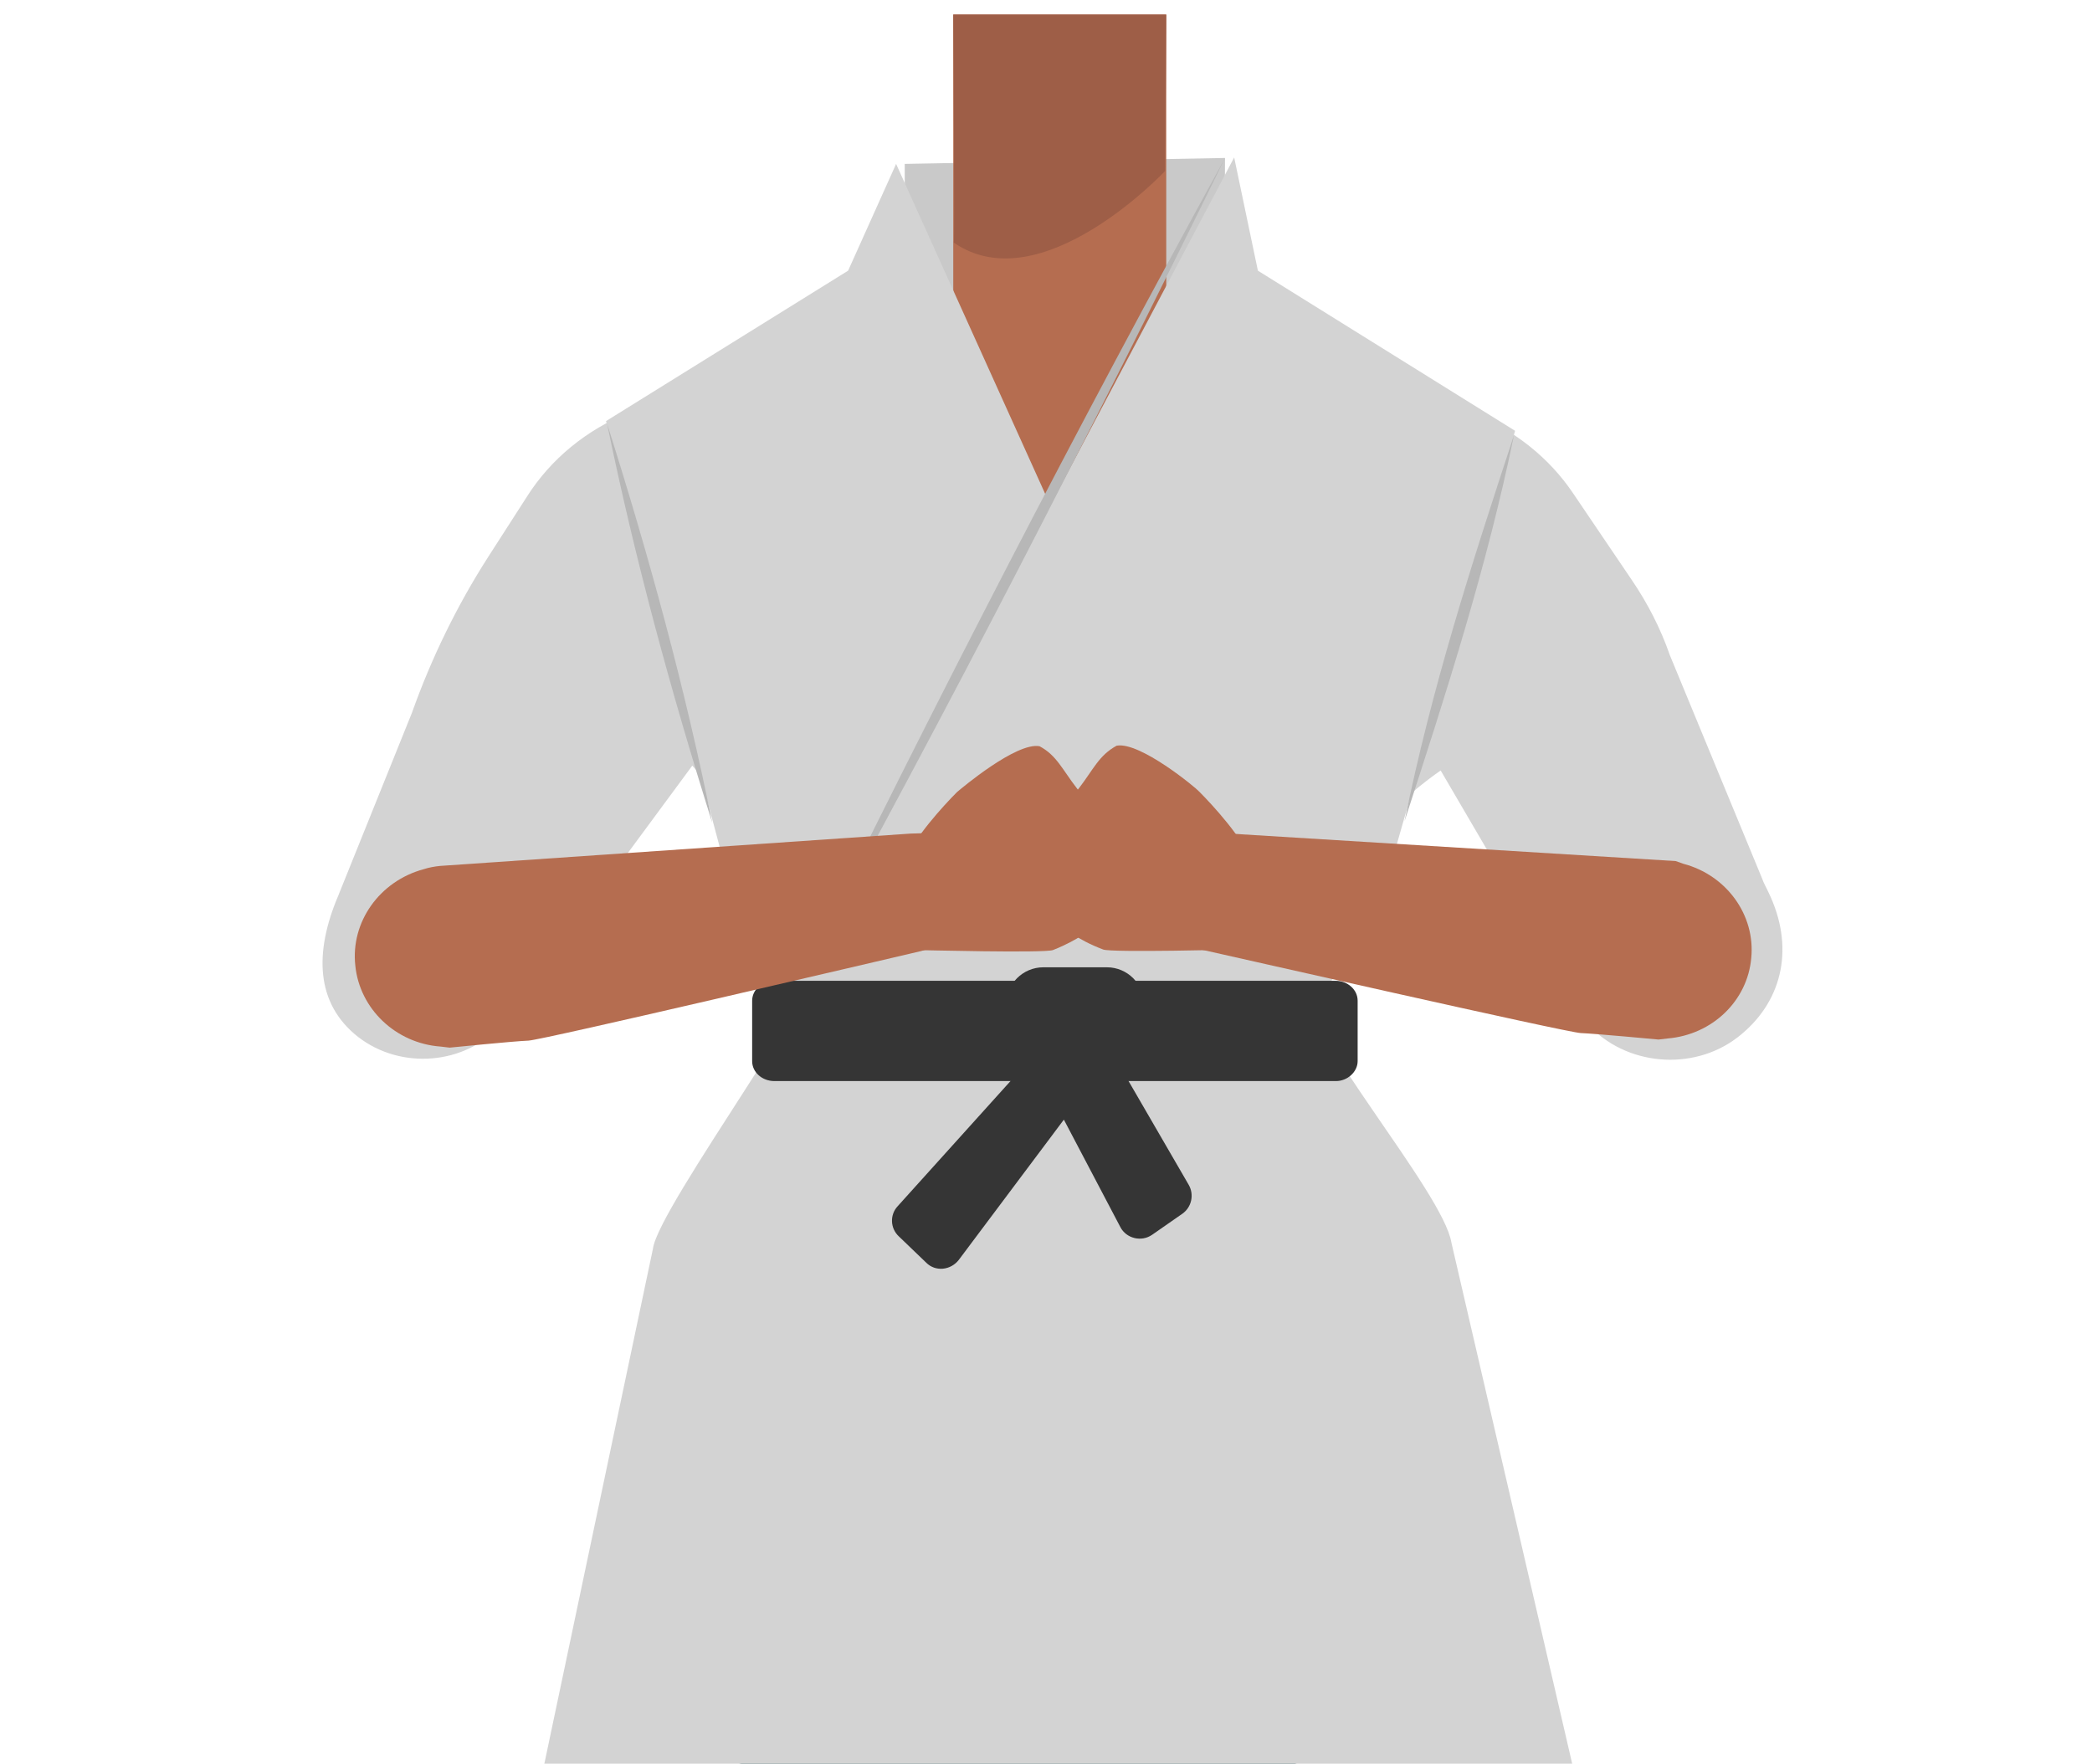 <?xml version="1.0" encoding="utf-8"?>
<!-- Generator: Adobe Illustrator 26.0.3, SVG Export Plug-In . SVG Version: 6.00 Build 0)  -->
<svg version="1.1" id="Layer_1" xmlns="http://www.w3.org/2000/svg" xmlns:xlink="http://www.w3.org/1999/xlink" x="0px" y="0px"
	 viewBox="0 0 388 327.1" style="enable-background:new 0 0 388 327.1;" xml:space="preserve">
<style type="text/css">
	.st0{fill:#C9C9C9;}
	.st1{fill:#375D63;}
	.st2{fill:#B56D50;}
	.st3{fill:#D3D3D3;}
	.st4{fill:#9E5E47;}
	.st5{fill:#353535;}
	.st6{fill:#B7B7B7;}
</style>
<polygon class="st0" points="227.1,55.3 167.8,55.3 167.8,30.4 227.2,29.3 "/>
<g id="Calque_1_00000180352489093704844010000013830218214247062939_">
	<path class="st1" d="M278.8,320c-23.3,2.5-52.5,10-77.8,18.3c0,0-11.5,0.5-10.8-0.1l-78.8-16.6l13.9-58.4
		c1.1-10.7,10.1-18.8,20.8-18.8H246c11,0,20.1,8.5,20.8,19.4L278.8,320z"/>
</g>
<polygon class="st2" points="176.8,2.7 216.3,2.7 216.3,56.3 194.6,97.8 176.8,56.3 "/>
<path class="st3" d="M328,165.5c-0.4-0.9-0.9-1.7-1.2-2.6l-17.1-41.4c-1.7-4.9-4.1-9.6-7.1-14l-10.9-16.1
	c-4.4-6.5-10.8-11.6-18.4-14.7L222.1,56l-26.5,53.6L169.8,55l-53.1,21.5c-7.9,3.2-14.5,8.6-18.9,15.5l-7.2,11.2
	c-5.9,9.2-10.6,18.9-14.2,29l-13.7,34c-4.4,10.4-4.2,19.9,3.7,26.1c8,6.2,19.9,5.2,26.6-2.3c0.1-0.1,0.2-0.2,0.2-0.3l35.2-47.7
	l26.4,30c0.1,7.9-32.7,51.8-33.7,59.6L98.2,340.2c-1.2,9.4,5.5,18,15.3,20c0,0,62.5,13.7,81,14.4c19.1,0.7,84.4-9.5,84.4-9.5
	c0.1,0,0.2,0,0.2,0c10.7-1.5,18-10.7,16.5-20.7l-26.4-113.9c-1.5-9.4-27.7-39.2-27.6-48.6c0.2-22.1,25.6-39,25.6-39l27.9,47.7
	c7.4,7.4,19.9,8,27.9,1.2C330.8,185.3,332.8,175.4,328,165.5z"/>
<path class="st4" d="M176.8,2.7h39.5l-0.2,29c0,0-23,24.5-39.2,13.3C177.1,45,176.8,2.7,176.8,2.7z"/>
<path class="st3" d="M166.2,30.4l-8.9,19.8l-44.9,27.9l22.5,84.3c1.4,5.2,3.7,10.1,6.7,14.5l3.5,5l100.8,1.5l5.2-7.5
	c2.8-4.1,5-8.7,6.3-13.5L281,79.9l-47.7-29.7l-4.4-21l-34.1,64.5L166.2,30.4z"/>
<path class="st5" d="M247.8,200.5H143.6c-2.2,0-4.1-1.6-4.1-3.7v-11.2c0-2,1.8-3.7,4.1-3.7h104.1c2.2,0,4.1,1.6,4.1,3.7v11.2
	C251.8,198.8,249.9,200.5,247.8,200.5z"/>
<path class="st5" d="M205.3,201.5h-11.8c-3.8,0-6.9-3.1-6.9-6.9v-8.3c0-3.8,3.1-6.9,6.9-6.9h11.8c3.8,0,6.9,3.1,6.9,6.9v8.3
	C212.3,198.4,209.2,201.5,205.3,201.5z"/>
<path class="st5" d="M195.8,191.2l-29.3,32.5c-1.5,1.6-1.4,4.1,0.2,5.6l5.1,4.9c1.7,1.7,4.5,1.4,6-0.5l25.4-33.9l-10.7-1.3
	l15.3,29.1c1.1,2.1,3.9,2.8,5.9,1.4l5.6-3.9c1.7-1.2,2.2-3.5,1.2-5.3l-18.9-32.6L195.8,191.2z"/>
<g>
	<path class="st6" d="M227.1,29.5c-24.9,51-51.2,101.9-78.5,151.6C173.5,130.1,199.8,79.2,227.1,29.5L227.1,29.5z"/>
</g>
<g>
	<path class="st6" d="M112.6,78.6c7.8,24.6,14.4,48.8,19.5,74C124.4,128.1,117.8,103.9,112.6,78.6L112.6,78.6z"/>
</g>
<g>
	<path class="st6" d="M280.8,80.7c-5.1,24.7-12.5,47.6-20.3,71.6C265.5,127.7,272.9,104.7,280.8,80.7L280.8,80.7z"/>
</g>
<path class="st2" d="M184,154.1l-15.1,0.5l-87.3,6c-1,0.1-2.1,0.3-3,0.6l0,0c-8.2,2.2-13.6,9.8-12.7,17.9c0.8,8,7.5,14.4,15.8,15
	l1.7,0.2c0,0,11.9-1.2,14.6-1.3c2.6-0.1,66.3-15.1,72.8-16.6c0.3-0.1,12.3-3.6,19.7-5.1L184,154.1z"/>
<path class="st2" d="M208.3,153.9l14.9,0.4l87.6,5.4l1.4,0.5c8,2.1,13.4,9.5,12.6,17.5c-0.7,7.9-7.2,14.2-15.5,14.9l-1.7,0.2
	c0,0-11.7-1.1-14.4-1.2c-2.6-0.1-65.5-14.4-71.8-15.8c-0.3-0.1-12.1-3.5-19.5-4.9L208.3,153.9z"/>
<path class="st2" d="M207.1,138.3c4.3-0.8,14.7,7.8,15.3,8.5c2.4,2.4,8.3,8.8,9.7,13c0.3,1-1,16.3-1.9,16.3s-24.1,0.6-25.6,0
	c-5-1.9-7.2-4-7.6-4.4c-4-4-0.1-10.5,0-16.7c0-3.2,1.1-6.4,3.1-8.8C202.8,142.7,203.8,140.1,207.1,138.3z"/>
<path class="st2" d="M199.8,146.3c2,2.5,3.1,5.6,3.1,8.8c0.1,6.2,4,12.7,0,16.7c-0.4,0.4-2.8,2.5-7.6,4.4c-1.5,0.6-24.8,0-25.6,0
	s-2.2-15.3-1.9-16.3c1.4-4.2,7.3-10.6,9.7-13c0.7-0.6,11-9.3,15.3-8.5C196,140.1,197,142.7,199.8,146.3z"/>
</svg>
